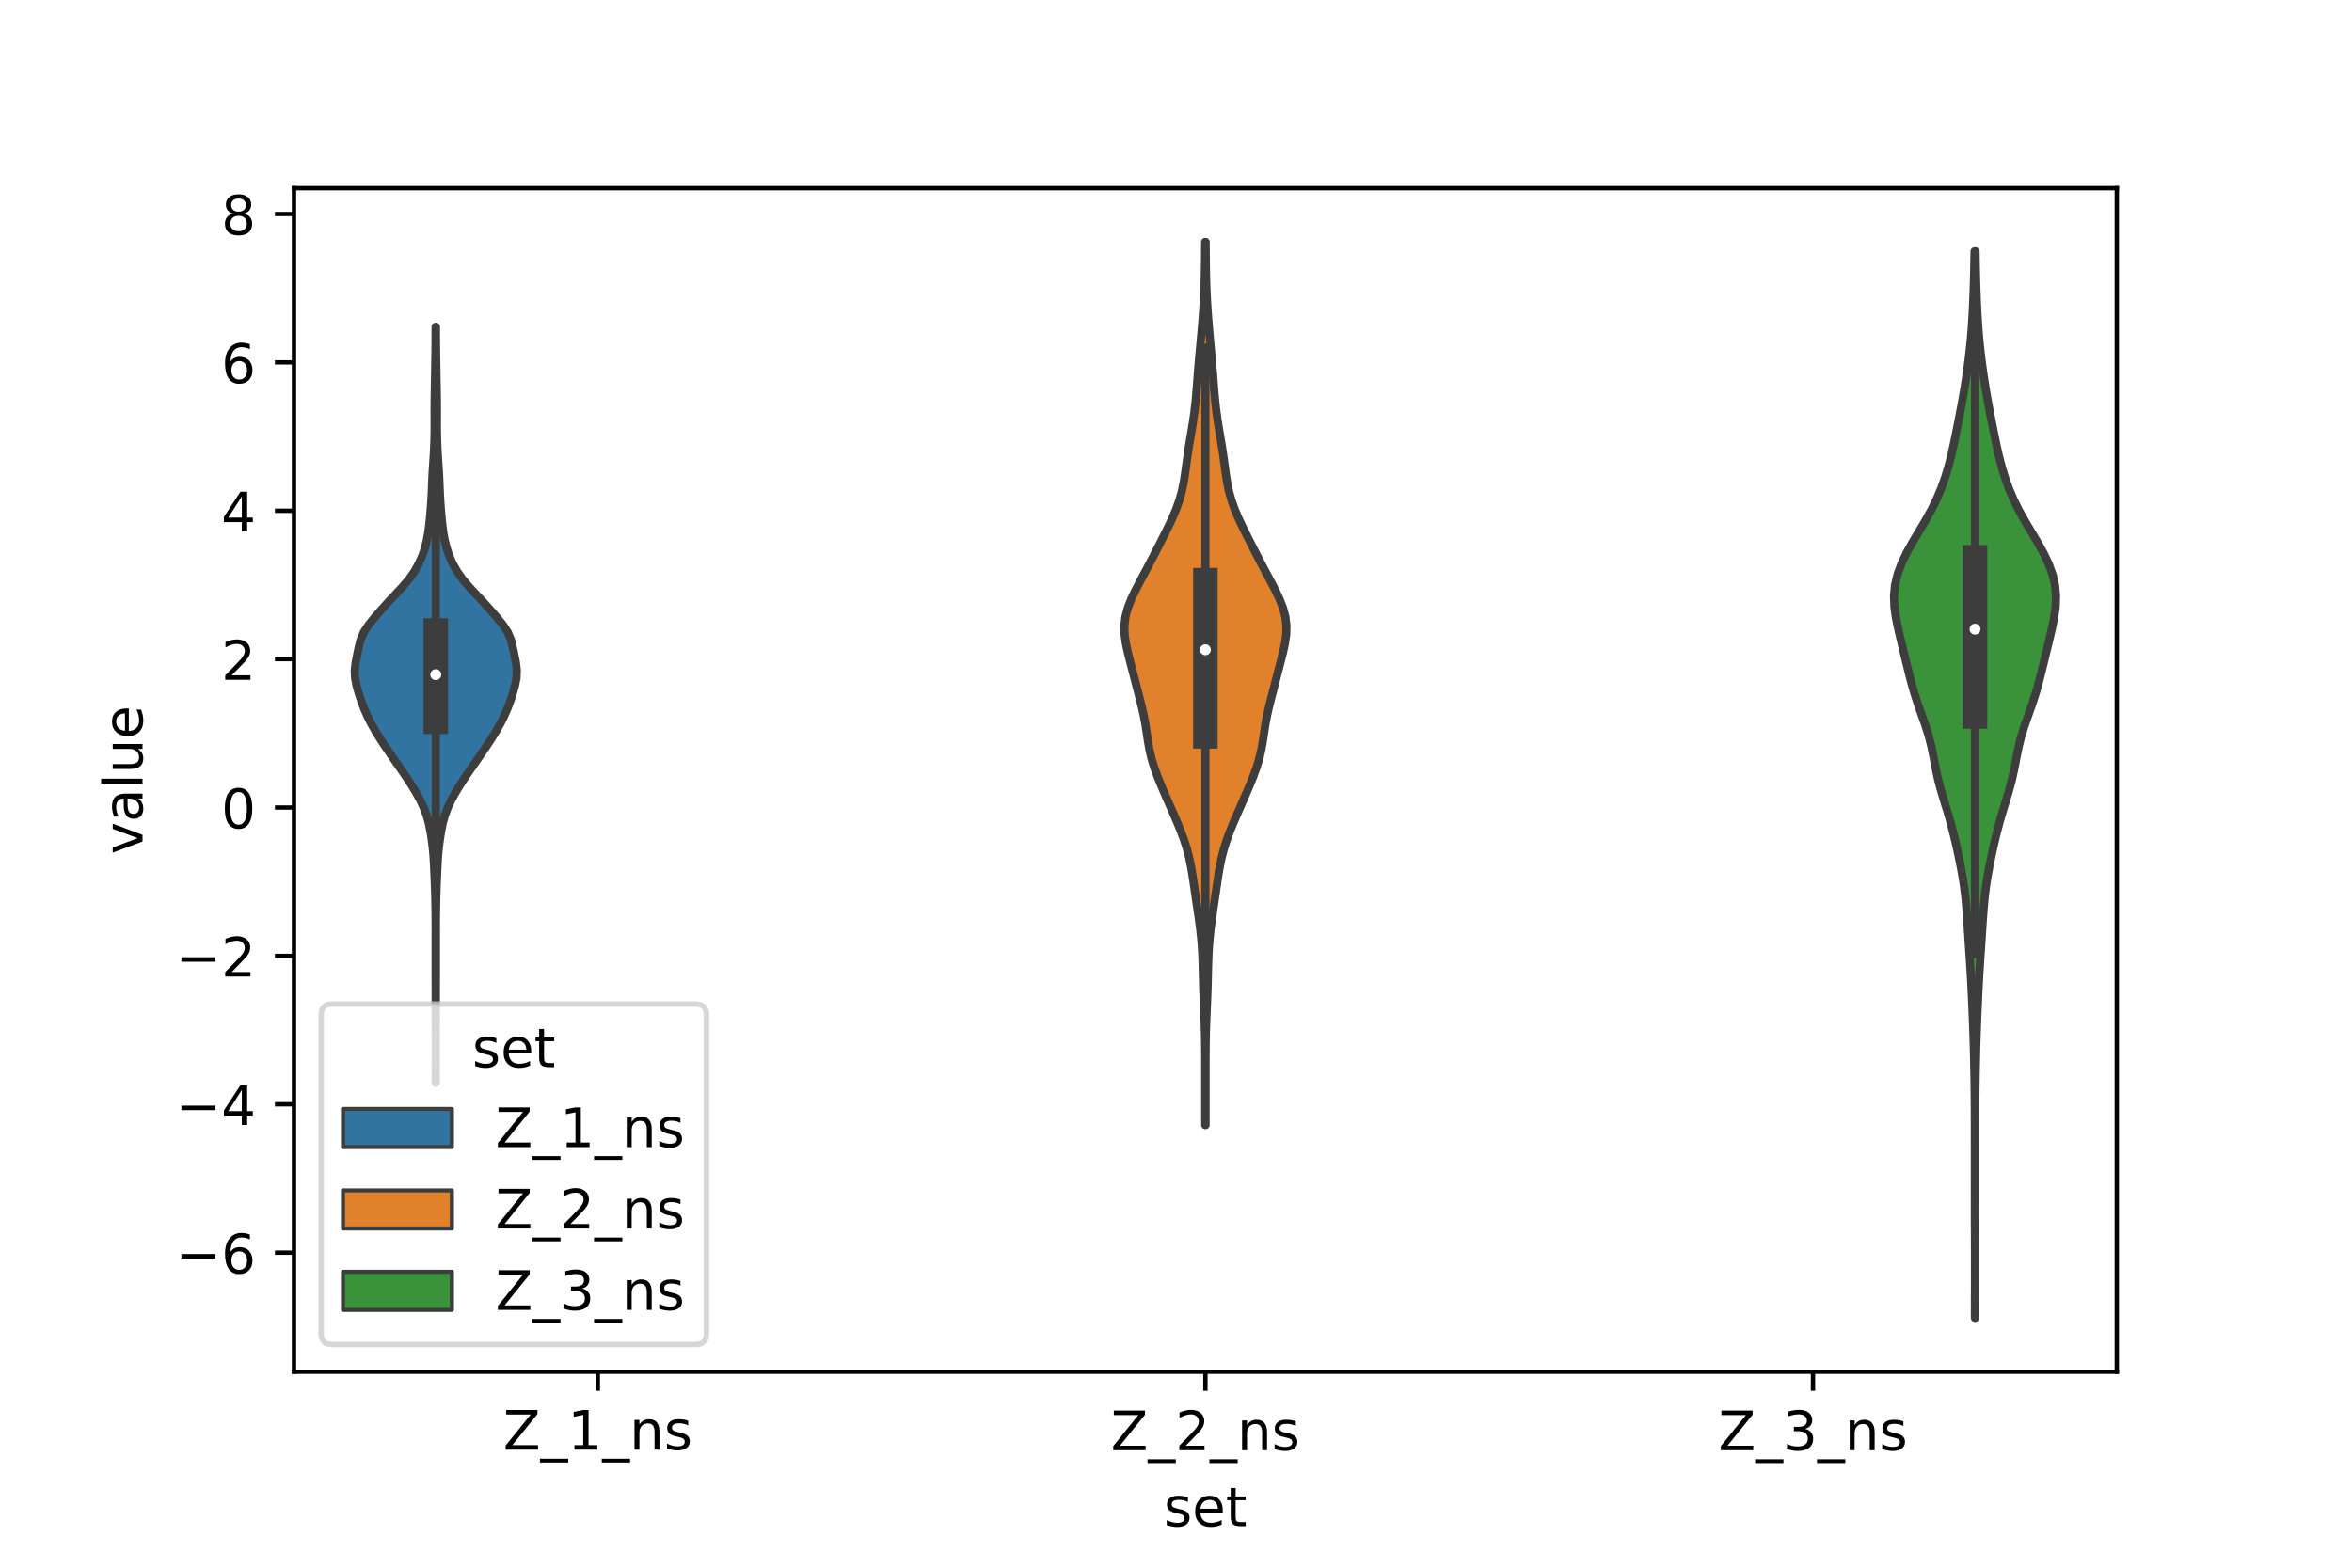<?xml version="1.0" encoding="utf-8" standalone="no"?>
<!DOCTYPE svg PUBLIC "-//W3C//DTD SVG 1.1//EN"
  "http://www.w3.org/Graphics/SVG/1.1/DTD/svg11.dtd">
<!-- Created with matplotlib (https://matplotlib.org/) -->
<svg height="288pt" version="1.1" viewBox="0 0 432 288" width="432pt" xmlns="http://www.w3.org/2000/svg" xmlns:xlink="http://www.w3.org/1999/xlink">
 <defs>
  <style type="text/css">*{stroke-linecap:butt;stroke-linejoin:round;}</style>
 </defs>
 <g id="figure_1">
  <g id="patch_1">
   <path d="M 0 288 
L 432 288 
L 432 0 
L 0 0 
z
" style="fill:#ffffff;"/>
  </g>
  <g id="axes_1">
   <g id="patch_2">
    <path d="M 54 252 
L 388.8 252 
L 388.8 34.56 
L 54 34.56 
z
" style="fill:#ffffff;"/>
   </g>
   <g id="PolyCollection_1">
    <defs>
     <path d="M 80.064 -89.064 
L 80.016 -89.064 
L 80.019 -90.467 
L 80.026 -91.87 
L 80.033 -93.273 
L 80.036 -94.676 
L 80.035 -96.079 
L 80.031 -97.482 
L 80.023 -98.885 
L 80.017 -100.289 
L 80.017 -101.692 
L 80.021 -103.095 
L 80.025 -104.498 
L 80.026 -105.901 
L 80.021 -107.304 
L 80.016 -108.707 
L 80.013 -110.11 
L 80.013 -111.513 
L 80.013 -112.916 
L 80.013 -114.32 
L 80.014 -115.723 
L 80.017 -117.126 
L 80.016 -118.529 
L 80.005 -119.932 
L 79.985 -121.335 
L 79.957 -122.738 
L 79.92 -124.141 
L 79.871 -125.544 
L 79.813 -126.947 
L 79.751 -128.351 
L 79.683 -129.754 
L 79.589 -131.157 
L 79.451 -132.56 
L 79.267 -133.963 
L 79.041 -135.366 
L 78.758 -136.769 
L 78.375 -138.172 
L 77.856 -139.575 
L 77.2 -140.978 
L 76.433 -142.382 
L 75.582 -143.785 
L 74.663 -145.188 
L 73.699 -146.591 
L 72.722 -147.994 
L 71.755 -149.397 
L 70.803 -150.8 
L 69.876 -152.203 
L 69.003 -153.606 
L 68.208 -155.009 
L 67.5 -156.413 
L 66.882 -157.816 
L 66.352 -159.219 
L 65.889 -160.622 
L 65.493 -162.025 
L 65.222 -163.428 
L 65.16 -164.831 
L 65.316 -166.234 
L 65.59 -167.637 
L 65.876 -169.04 
L 66.226 -170.444 
L 66.817 -171.847 
L 67.734 -173.25 
L 68.876 -174.653 
L 70.103 -176.056 
L 71.373 -177.459 
L 72.687 -178.862 
L 73.99 -180.265 
L 75.173 -181.668 
L 76.155 -183.071 
L 76.935 -184.475 
L 77.551 -185.878 
L 78.029 -187.281 
L 78.385 -188.684 
L 78.641 -190.087 
L 78.828 -191.49 
L 78.972 -192.893 
L 79.093 -194.296 
L 79.196 -195.699 
L 79.276 -197.102 
L 79.335 -198.506 
L 79.393 -199.909 
L 79.466 -201.312 
L 79.556 -202.715 
L 79.649 -204.118 
L 79.728 -205.521 
L 79.786 -206.924 
L 79.82 -208.327 
L 79.834 -209.73 
L 79.832 -211.133 
L 79.827 -212.537 
L 79.832 -213.94 
L 79.849 -215.343 
L 79.874 -216.746 
L 79.898 -218.149 
L 79.921 -219.552 
L 79.944 -220.955 
L 79.968 -222.358 
L 79.988 -223.761 
L 80.002 -225.164 
L 80.008 -226.568 
L 80.012 -227.971 
L 80.068 -227.971 
L 80.068 -227.971 
L 80.072 -226.568 
L 80.078 -225.164 
L 80.092 -223.761 
L 80.112 -222.358 
L 80.136 -220.955 
L 80.159 -219.552 
L 80.182 -218.149 
L 80.206 -216.746 
L 80.231 -215.343 
L 80.248 -213.94 
L 80.253 -212.537 
L 80.248 -211.133 
L 80.246 -209.73 
L 80.26 -208.327 
L 80.294 -206.924 
L 80.352 -205.521 
L 80.431 -204.118 
L 80.524 -202.715 
L 80.614 -201.312 
L 80.687 -199.909 
L 80.745 -198.506 
L 80.804 -197.102 
L 80.884 -195.699 
L 80.987 -194.296 
L 81.108 -192.893 
L 81.252 -191.49 
L 81.439 -190.087 
L 81.695 -188.684 
L 82.051 -187.281 
L 82.529 -185.878 
L 83.145 -184.475 
L 83.925 -183.071 
L 84.907 -181.668 
L 86.09 -180.265 
L 87.393 -178.862 
L 88.707 -177.459 
L 89.977 -176.056 
L 91.204 -174.653 
L 92.346 -173.25 
L 93.263 -171.847 
L 93.854 -170.444 
L 94.204 -169.04 
L 94.49 -167.637 
L 94.764 -166.234 
L 94.92 -164.831 
L 94.858 -163.428 
L 94.587 -162.025 
L 94.191 -160.622 
L 93.728 -159.219 
L 93.198 -157.816 
L 92.58 -156.413 
L 91.872 -155.009 
L 91.077 -153.606 
L 90.204 -152.203 
L 89.277 -150.8 
L 88.325 -149.397 
L 87.358 -147.994 
L 86.381 -146.591 
L 85.417 -145.188 
L 84.498 -143.785 
L 83.647 -142.382 
L 82.88 -140.978 
L 82.224 -139.575 
L 81.705 -138.172 
L 81.322 -136.769 
L 81.039 -135.366 
L 80.813 -133.963 
L 80.629 -132.56 
L 80.491 -131.157 
L 80.397 -129.754 
L 80.329 -128.351 
L 80.267 -126.947 
L 80.209 -125.544 
L 80.16 -124.141 
L 80.123 -122.738 
L 80.095 -121.335 
L 80.075 -119.932 
L 80.064 -118.529 
L 80.063 -117.126 
L 80.066 -115.723 
L 80.067 -114.32 
L 80.067 -112.916 
L 80.067 -111.513 
L 80.067 -110.11 
L 80.064 -108.707 
L 80.059 -107.304 
L 80.054 -105.901 
L 80.055 -104.498 
L 80.059 -103.095 
L 80.063 -101.692 
L 80.063 -100.289 
L 80.057 -98.885 
L 80.049 -97.482 
L 80.045 -96.079 
L 80.044 -94.676 
L 80.047 -93.273 
L 80.054 -91.87 
L 80.061 -90.467 
L 80.064 -89.064 
z
" id="me0422d9991" style="stroke:#3d3d3d;stroke-width:1.5;"/>
    </defs>
    <g clip-path="url(#p100d1e4d91)">
     <use style="fill:#3274a1;stroke:#3d3d3d;stroke-width:1.5;" x="0" xlink:href="#me0422d9991" y="288"/>
    </g>
   </g>
   <g id="PolyCollection_2">
    <defs>
     <path d="M 221.426 -81.31 
L 221.374 -81.31 
L 221.372 -82.949 
L 221.372 -84.588 
L 221.372 -86.227 
L 221.372 -87.865 
L 221.372 -89.504 
L 221.372 -91.143 
L 221.372 -92.782 
L 221.366 -94.421 
L 221.352 -96.06 
L 221.325 -97.698 
L 221.281 -99.337 
L 221.223 -100.976 
L 221.154 -102.615 
L 221.084 -104.254 
L 221.022 -105.893 
L 220.974 -107.532 
L 220.936 -109.17 
L 220.897 -110.809 
L 220.839 -112.448 
L 220.749 -114.087 
L 220.616 -115.726 
L 220.439 -117.365 
L 220.227 -119.004 
L 219.993 -120.642 
L 219.75 -122.281 
L 219.512 -123.92 
L 219.276 -125.559 
L 219.031 -127.198 
L 218.752 -128.837 
L 218.411 -130.476 
L 217.983 -132.114 
L 217.46 -133.753 
L 216.849 -135.392 
L 216.174 -137.031 
L 215.465 -138.67 
L 214.746 -140.309 
L 214.029 -141.948 
L 213.327 -143.586 
L 212.656 -145.225 
L 212.049 -146.864 
L 211.541 -148.503 
L 211.15 -150.142 
L 210.859 -151.781 
L 210.615 -153.419 
L 210.359 -155.058 
L 210.048 -156.697 
L 209.673 -158.336 
L 209.257 -159.975 
L 208.83 -161.614 
L 208.406 -163.253 
L 207.983 -164.891 
L 207.558 -166.53 
L 207.144 -168.169 
L 206.787 -169.808 
L 206.556 -171.447 
L 206.52 -173.086 
L 206.722 -174.725 
L 207.163 -176.363 
L 207.806 -178.002 
L 208.588 -179.641 
L 209.445 -181.28 
L 210.323 -182.919 
L 211.192 -184.558 
L 212.043 -186.197 
L 212.882 -187.835 
L 213.714 -189.474 
L 214.53 -191.113 
L 215.306 -192.752 
L 216.004 -194.391 
L 216.591 -196.03 
L 217.053 -197.668 
L 217.397 -199.307 
L 217.657 -200.946 
L 217.878 -202.585 
L 218.102 -204.224 
L 218.351 -205.863 
L 218.622 -207.502 
L 218.9 -209.14 
L 219.161 -210.779 
L 219.389 -212.418 
L 219.577 -214.057 
L 219.728 -215.696 
L 219.858 -217.335 
L 219.981 -218.974 
L 220.11 -220.612 
L 220.251 -222.251 
L 220.399 -223.89 
L 220.549 -225.529 
L 220.694 -227.168 
L 220.831 -228.807 
L 220.956 -230.446 
L 221.066 -232.084 
L 221.157 -233.723 
L 221.227 -235.362 
L 221.277 -237.001 
L 221.309 -238.64 
L 221.329 -240.279 
L 221.343 -241.918 
L 221.355 -243.556 
L 221.445 -243.556 
L 221.445 -243.556 
L 221.457 -241.918 
L 221.471 -240.279 
L 221.491 -238.64 
L 221.523 -237.001 
L 221.573 -235.362 
L 221.643 -233.723 
L 221.734 -232.084 
L 221.844 -230.446 
L 221.969 -228.807 
L 222.106 -227.168 
L 222.251 -225.529 
L 222.401 -223.89 
L 222.549 -222.251 
L 222.69 -220.612 
L 222.819 -218.974 
L 222.942 -217.335 
L 223.072 -215.696 
L 223.223 -214.057 
L 223.411 -212.418 
L 223.639 -210.779 
L 223.9 -209.14 
L 224.178 -207.502 
L 224.449 -205.863 
L 224.698 -204.224 
L 224.922 -202.585 
L 225.143 -200.946 
L 225.403 -199.307 
L 225.747 -197.668 
L 226.209 -196.03 
L 226.796 -194.391 
L 227.494 -192.752 
L 228.27 -191.113 
L 229.086 -189.474 
L 229.918 -187.835 
L 230.757 -186.197 
L 231.608 -184.558 
L 232.477 -182.919 
L 233.355 -181.28 
L 234.212 -179.641 
L 234.994 -178.002 
L 235.637 -176.363 
L 236.078 -174.725 
L 236.28 -173.086 
L 236.244 -171.447 
L 236.013 -169.808 
L 235.656 -168.169 
L 235.242 -166.53 
L 234.817 -164.891 
L 234.394 -163.253 
L 233.97 -161.614 
L 233.543 -159.975 
L 233.127 -158.336 
L 232.752 -156.697 
L 232.441 -155.058 
L 232.185 -153.419 
L 231.941 -151.781 
L 231.65 -150.142 
L 231.259 -148.503 
L 230.751 -146.864 
L 230.144 -145.225 
L 229.473 -143.586 
L 228.771 -141.948 
L 228.054 -140.309 
L 227.335 -138.67 
L 226.626 -137.031 
L 225.951 -135.392 
L 225.34 -133.753 
L 224.817 -132.114 
L 224.389 -130.476 
L 224.048 -128.837 
L 223.769 -127.198 
L 223.524 -125.559 
L 223.288 -123.92 
L 223.05 -122.281 
L 222.807 -120.642 
L 222.573 -119.004 
L 222.361 -117.365 
L 222.184 -115.726 
L 222.051 -114.087 
L 221.961 -112.448 
L 221.903 -110.809 
L 221.864 -109.17 
L 221.826 -107.532 
L 221.778 -105.893 
L 221.716 -104.254 
L 221.646 -102.615 
L 221.577 -100.976 
L 221.519 -99.337 
L 221.475 -97.698 
L 221.448 -96.06 
L 221.434 -94.421 
L 221.428 -92.782 
L 221.428 -91.143 
L 221.428 -89.504 
L 221.428 -87.865 
L 221.428 -86.227 
L 221.428 -84.588 
L 221.428 -82.949 
L 221.426 -81.31 
z
" id="m2c0d3644d2" style="stroke:#3d3d3d;stroke-width:1.5;"/>
    </defs>
    <g clip-path="url(#p100d1e4d91)">
     <use style="fill:#e1812c;stroke:#3d3d3d;stroke-width:1.5;" x="0" xlink:href="#m2c0d3644d2" y="288"/>
    </g>
   </g>
   <g id="PolyCollection_3">
    <defs>
     <path d="M 362.782 -45.884 
L 362.738 -45.884 
L 362.74 -47.863 
L 362.744 -49.842 
L 362.749 -51.821 
L 362.753 -53.801 
L 362.754 -55.78 
L 362.751 -57.759 
L 362.747 -59.738 
L 362.74 -61.717 
L 362.735 -63.697 
L 362.731 -65.676 
L 362.729 -67.655 
L 362.728 -69.634 
L 362.727 -71.614 
L 362.727 -73.593 
L 362.727 -75.572 
L 362.727 -77.551 
L 362.726 -79.53 
L 362.725 -81.51 
L 362.72 -83.489 
L 362.709 -85.468 
L 362.69 -87.447 
L 362.664 -89.427 
L 362.631 -91.406 
L 362.591 -93.385 
L 362.542 -95.364 
L 362.484 -97.343 
L 362.416 -99.323 
L 362.34 -101.302 
L 362.259 -103.281 
L 362.171 -105.26 
L 362.074 -107.24 
L 361.964 -109.219 
L 361.84 -111.198 
L 361.708 -113.177 
L 361.576 -115.157 
L 361.448 -117.136 
L 361.319 -119.115 
L 361.175 -121.094 
L 360.994 -123.073 
L 360.757 -125.053 
L 360.454 -127.032 
L 360.093 -129.011 
L 359.69 -130.99 
L 359.256 -132.97 
L 358.784 -134.949 
L 358.263 -136.928 
L 357.688 -138.907 
L 357.08 -140.886 
L 356.487 -142.866 
L 355.963 -144.845 
L 355.531 -146.824 
L 355.156 -148.803 
L 354.76 -150.783 
L 354.264 -152.762 
L 353.643 -154.741 
L 352.942 -156.72 
L 352.241 -158.699 
L 351.603 -160.679 
L 351.042 -162.658 
L 350.533 -164.637 
L 350.049 -166.616 
L 349.57 -168.596 
L 349.092 -170.575 
L 348.631 -172.554 
L 348.229 -174.533 
L 347.954 -176.512 
L 347.88 -178.492 
L 348.061 -180.471 
L 348.519 -182.45 
L 349.24 -184.429 
L 350.183 -186.409 
L 351.283 -188.388 
L 352.463 -190.367 
L 353.639 -192.346 
L 354.737 -194.326 
L 355.71 -196.305 
L 356.546 -198.284 
L 357.255 -200.263 
L 357.856 -202.242 
L 358.368 -204.222 
L 358.815 -206.201 
L 359.224 -208.18 
L 359.617 -210.159 
L 360.003 -212.139 
L 360.375 -214.118 
L 360.721 -216.097 
L 361.037 -218.076 
L 361.325 -220.055 
L 361.588 -222.035 
L 361.821 -224.014 
L 362.017 -225.993 
L 362.172 -227.972 
L 362.294 -229.952 
L 362.393 -231.931 
L 362.476 -233.91 
L 362.544 -235.889 
L 362.596 -237.868 
L 362.636 -239.848 
L 362.668 -241.827 
L 362.852 -241.827 
L 362.852 -241.827 
L 362.884 -239.848 
L 362.924 -237.868 
L 362.976 -235.889 
L 363.044 -233.91 
L 363.127 -231.931 
L 363.226 -229.952 
L 363.348 -227.972 
L 363.503 -225.993 
L 363.699 -224.014 
L 363.932 -222.035 
L 364.195 -220.055 
L 364.483 -218.076 
L 364.799 -216.097 
L 365.145 -214.118 
L 365.517 -212.139 
L 365.903 -210.159 
L 366.296 -208.18 
L 366.705 -206.201 
L 367.152 -204.222 
L 367.664 -202.242 
L 368.265 -200.263 
L 368.974 -198.284 
L 369.81 -196.305 
L 370.783 -194.326 
L 371.881 -192.346 
L 373.057 -190.367 
L 374.237 -188.388 
L 375.337 -186.409 
L 376.28 -184.429 
L 377.001 -182.45 
L 377.459 -180.471 
L 377.64 -178.492 
L 377.566 -176.512 
L 377.291 -174.533 
L 376.889 -172.554 
L 376.428 -170.575 
L 375.95 -168.596 
L 375.471 -166.616 
L 374.987 -164.637 
L 374.478 -162.658 
L 373.917 -160.679 
L 373.279 -158.699 
L 372.578 -156.72 
L 371.877 -154.741 
L 371.256 -152.762 
L 370.76 -150.783 
L 370.364 -148.803 
L 369.989 -146.824 
L 369.557 -144.845 
L 369.033 -142.866 
L 368.44 -140.886 
L 367.832 -138.907 
L 367.257 -136.928 
L 366.736 -134.949 
L 366.264 -132.97 
L 365.83 -130.99 
L 365.427 -129.011 
L 365.066 -127.032 
L 364.763 -125.053 
L 364.526 -123.073 
L 364.345 -121.094 
L 364.201 -119.115 
L 364.072 -117.136 
L 363.944 -115.157 
L 363.812 -113.177 
L 363.68 -111.198 
L 363.556 -109.219 
L 363.446 -107.24 
L 363.349 -105.26 
L 363.261 -103.281 
L 363.18 -101.302 
L 363.104 -99.323 
L 363.036 -97.343 
L 362.978 -95.364 
L 362.929 -93.385 
L 362.889 -91.406 
L 362.856 -89.427 
L 362.83 -87.447 
L 362.811 -85.468 
L 362.8 -83.489 
L 362.795 -81.51 
L 362.794 -79.53 
L 362.793 -77.551 
L 362.793 -75.572 
L 362.793 -73.593 
L 362.793 -71.614 
L 362.792 -69.634 
L 362.791 -67.655 
L 362.789 -65.676 
L 362.785 -63.697 
L 362.78 -61.717 
L 362.773 -59.738 
L 362.769 -57.759 
L 362.766 -55.78 
L 362.767 -53.801 
L 362.771 -51.821 
L 362.776 -49.842 
L 362.78 -47.863 
L 362.782 -45.884 
z
" id="m1bfcdc9e19" style="stroke:#3d3d3d;stroke-width:1.5;"/>
    </defs>
    <g clip-path="url(#p100d1e4d91)">
     <use style="fill:#3a923a;stroke:#3d3d3d;stroke-width:1.5;" x="0" xlink:href="#m1bfcdc9e19" y="288"/>
    </g>
   </g>
   <g id="patch_3">
    <path clip-path="url(#p100d1e4d91)" d="M 109.8 148.348 
L 109.8 148.348 
L 109.8 148.348 
L 109.8 148.348 
z
" style="fill:#3274a1;stroke:#3d3d3d;stroke-linejoin:miter;stroke-width:0.75;"/>
   </g>
   <g id="patch_4">
    <path clip-path="url(#p100d1e4d91)" d="M 109.8 148.348 
L 109.8 148.348 
L 109.8 148.348 
L 109.8 148.348 
z
" style="fill:#e1812c;stroke:#3d3d3d;stroke-linejoin:miter;stroke-width:0.75;"/>
   </g>
   <g id="patch_5">
    <path clip-path="url(#p100d1e4d91)" d="M 109.8 148.348 
L 109.8 148.348 
L 109.8 148.348 
L 109.8 148.348 
z
" style="fill:#3a923a;stroke:#3d3d3d;stroke-linejoin:miter;stroke-width:0.75;"/>
   </g>
   <g id="matplotlib.axis_1">
    <g id="xtick_1">
     <g id="line2d_1">
      <defs>
       <path d="M 0 0 
L 0 3.5 
" id="m5e0e5b44e1" style="stroke:#000000;stroke-width:0.8;"/>
      </defs>
      <g>
       <use style="stroke:#000000;stroke-width:0.8;" x="109.8" xlink:href="#m5e0e5b44e1" y="252"/>
      </g>
     </g>
     <g id="text_1">
      <!-- Z_1_ns -->
      <g transform="translate(92.42 266.32)scale(0.1 -0.1)">
       <defs>
        <path d="M 5.609 72.906 
L 62.891 72.906 
L 62.891 65.375 
L 16.797 8.297 
L 64.016 8.297 
L 64.016 0 
L 4.5 0 
L 4.5 7.516 
L 50.594 64.594 
L 5.609 64.594 
z
" id="DejaVuSans-90"/>
        <path d="M 50.984 -16.609 
L 50.984 -23.578 
L -0.984 -23.578 
L -0.984 -16.609 
z
" id="DejaVuSans-95"/>
        <path d="M 12.406 8.297 
L 28.516 8.297 
L 28.516 63.922 
L 10.984 60.406 
L 10.984 69.391 
L 28.422 72.906 
L 38.281 72.906 
L 38.281 8.297 
L 54.391 8.297 
L 54.391 0 
L 12.406 0 
z
" id="DejaVuSans-49"/>
        <path d="M 54.891 33.016 
L 54.891 0 
L 45.906 0 
L 45.906 32.719 
Q 45.906 40.484 42.875 44.328 
Q 39.844 48.188 33.797 48.188 
Q 26.516 48.188 22.312 43.547 
Q 18.109 38.922 18.109 30.906 
L 18.109 0 
L 9.078 0 
L 9.078 54.688 
L 18.109 54.688 
L 18.109 46.188 
Q 21.344 51.125 25.703 53.562 
Q 30.078 56 35.797 56 
Q 45.219 56 50.047 50.172 
Q 54.891 44.344 54.891 33.016 
z
" id="DejaVuSans-110"/>
        <path d="M 44.281 53.078 
L 44.281 44.578 
Q 40.484 46.531 36.375 47.5 
Q 32.281 48.484 27.875 48.484 
Q 21.188 48.484 17.844 46.438 
Q 14.5 44.391 14.5 40.281 
Q 14.5 37.156 16.891 35.375 
Q 19.281 33.594 26.516 31.984 
L 29.594 31.297 
Q 39.156 29.25 43.188 25.516 
Q 47.219 21.781 47.219 15.094 
Q 47.219 7.469 41.188 3.016 
Q 35.156 -1.422 24.609 -1.422 
Q 20.219 -1.422 15.453 -0.562 
Q 10.688 0.297 5.422 2 
L 5.422 11.281 
Q 10.406 8.688 15.234 7.391 
Q 20.062 6.109 24.812 6.109 
Q 31.156 6.109 34.562 8.281 
Q 37.984 10.453 37.984 14.406 
Q 37.984 18.062 35.516 20.016 
Q 33.062 21.969 24.703 23.781 
L 21.578 24.516 
Q 13.234 26.266 9.516 29.906 
Q 5.812 33.547 5.812 39.891 
Q 5.812 47.609 11.281 51.797 
Q 16.75 56 26.812 56 
Q 31.781 56 36.172 55.266 
Q 40.578 54.547 44.281 53.078 
z
" id="DejaVuSans-115"/>
       </defs>
       <use xlink:href="#DejaVuSans-90"/>
       <use x="68.506" xlink:href="#DejaVuSans-95"/>
       <use x="118.506" xlink:href="#DejaVuSans-49"/>
       <use x="182.129" xlink:href="#DejaVuSans-95"/>
       <use x="232.129" xlink:href="#DejaVuSans-110"/>
       <use x="295.508" xlink:href="#DejaVuSans-115"/>
      </g>
     </g>
    </g>
    <g id="xtick_2">
     <g id="line2d_2">
      <g>
       <use style="stroke:#000000;stroke-width:0.8;" x="221.4" xlink:href="#m5e0e5b44e1" y="252"/>
      </g>
     </g>
     <g id="text_2">
      <!-- Z_2_ns -->
      <g transform="translate(204.02 266.422)scale(0.1 -0.1)">
       <defs>
        <path d="M 19.188 8.297 
L 53.609 8.297 
L 53.609 0 
L 7.328 0 
L 7.328 8.297 
Q 12.938 14.109 22.625 23.891 
Q 32.328 33.688 34.812 36.531 
Q 39.547 41.844 41.422 45.531 
Q 43.312 49.219 43.312 52.781 
Q 43.312 58.594 39.234 62.25 
Q 35.156 65.922 28.609 65.922 
Q 23.969 65.922 18.812 64.312 
Q 13.672 62.703 7.812 59.422 
L 7.812 69.391 
Q 13.766 71.781 18.938 73 
Q 24.125 74.219 28.422 74.219 
Q 39.75 74.219 46.484 68.547 
Q 53.219 62.891 53.219 53.422 
Q 53.219 48.922 51.531 44.891 
Q 49.859 40.875 45.406 35.406 
Q 44.188 33.984 37.641 27.219 
Q 31.109 20.453 19.188 8.297 
z
" id="DejaVuSans-50"/>
       </defs>
       <use xlink:href="#DejaVuSans-90"/>
       <use x="68.506" xlink:href="#DejaVuSans-95"/>
       <use x="118.506" xlink:href="#DejaVuSans-50"/>
       <use x="182.129" xlink:href="#DejaVuSans-95"/>
       <use x="232.129" xlink:href="#DejaVuSans-110"/>
       <use x="295.508" xlink:href="#DejaVuSans-115"/>
      </g>
     </g>
    </g>
    <g id="xtick_3">
     <g id="line2d_3">
      <g>
       <use style="stroke:#000000;stroke-width:0.8;" x="333" xlink:href="#m5e0e5b44e1" y="252"/>
      </g>
     </g>
     <g id="text_3">
      <!-- Z_3_ns -->
      <g transform="translate(315.62 266.422)scale(0.1 -0.1)">
       <defs>
        <path d="M 40.578 39.312 
Q 47.656 37.797 51.625 33 
Q 55.609 28.219 55.609 21.188 
Q 55.609 10.406 48.188 4.484 
Q 40.766 -1.422 27.094 -1.422 
Q 22.516 -1.422 17.656 -0.516 
Q 12.797 0.391 7.625 2.203 
L 7.625 11.719 
Q 11.719 9.328 16.594 8.109 
Q 21.484 6.891 26.812 6.891 
Q 36.078 6.891 40.938 10.547 
Q 45.797 14.203 45.797 21.188 
Q 45.797 27.641 41.281 31.266 
Q 36.766 34.906 28.719 34.906 
L 20.219 34.906 
L 20.219 43.016 
L 29.109 43.016 
Q 36.375 43.016 40.234 45.922 
Q 44.094 48.828 44.094 54.297 
Q 44.094 59.906 40.109 62.906 
Q 36.141 65.922 28.719 65.922 
Q 24.656 65.922 20.016 65.031 
Q 15.375 64.156 9.812 62.312 
L 9.812 71.094 
Q 15.438 72.656 20.344 73.438 
Q 25.25 74.219 29.594 74.219 
Q 40.828 74.219 47.359 69.109 
Q 53.906 64.016 53.906 55.328 
Q 53.906 49.266 50.438 45.094 
Q 46.969 40.922 40.578 39.312 
z
" id="DejaVuSans-51"/>
       </defs>
       <use xlink:href="#DejaVuSans-90"/>
       <use x="68.506" xlink:href="#DejaVuSans-95"/>
       <use x="118.506" xlink:href="#DejaVuSans-51"/>
       <use x="182.129" xlink:href="#DejaVuSans-95"/>
       <use x="232.129" xlink:href="#DejaVuSans-110"/>
       <use x="295.508" xlink:href="#DejaVuSans-115"/>
      </g>
     </g>
    </g>
    <g id="text_4">
     <!-- set -->
     <g transform="translate(213.759 280.378)scale(0.1 -0.1)">
      <defs>
       <path d="M 56.203 29.594 
L 56.203 25.203 
L 14.891 25.203 
Q 15.484 15.922 20.484 11.062 
Q 25.484 6.203 34.422 6.203 
Q 39.594 6.203 44.453 7.469 
Q 49.312 8.734 54.109 11.281 
L 54.109 2.781 
Q 49.266 0.734 44.188 -0.344 
Q 39.109 -1.422 33.891 -1.422 
Q 20.797 -1.422 13.156 6.188 
Q 5.516 13.812 5.516 26.812 
Q 5.516 40.234 12.766 48.109 
Q 20.016 56 32.328 56 
Q 43.359 56 49.781 48.891 
Q 56.203 41.797 56.203 29.594 
z
M 47.219 32.234 
Q 47.125 39.594 43.094 43.984 
Q 39.062 48.391 32.422 48.391 
Q 24.906 48.391 20.391 44.141 
Q 15.875 39.891 15.188 32.172 
z
" id="DejaVuSans-101"/>
       <path d="M 18.312 70.219 
L 18.312 54.688 
L 36.812 54.688 
L 36.812 47.703 
L 18.312 47.703 
L 18.312 18.016 
Q 18.312 11.328 20.141 9.422 
Q 21.969 7.516 27.594 7.516 
L 36.812 7.516 
L 36.812 0 
L 27.594 0 
Q 17.188 0 13.234 3.875 
Q 9.281 7.766 9.281 18.016 
L 9.281 47.703 
L 2.688 47.703 
L 2.688 54.688 
L 9.281 54.688 
L 9.281 70.219 
z
" id="DejaVuSans-116"/>
      </defs>
      <use xlink:href="#DejaVuSans-115"/>
      <use x="52.1" xlink:href="#DejaVuSans-101"/>
      <use x="113.623" xlink:href="#DejaVuSans-116"/>
     </g>
    </g>
   </g>
   <g id="matplotlib.axis_2">
    <g id="ytick_1">
     <g id="line2d_4">
      <defs>
       <path d="M 0 0 
L -3.5 0 
" id="macd80dcecd" style="stroke:#000000;stroke-width:0.8;"/>
      </defs>
      <g>
       <use style="stroke:#000000;stroke-width:0.8;" x="54" xlink:href="#macd80dcecd" y="230.125"/>
      </g>
     </g>
     <g id="text_5">
      <!-- −6 -->
      <g transform="translate(32.258 233.924)scale(0.1 -0.1)">
       <defs>
        <path d="M 10.594 35.5 
L 73.188 35.5 
L 73.188 27.203 
L 10.594 27.203 
z
" id="DejaVuSans-8722"/>
        <path d="M 33.016 40.375 
Q 26.375 40.375 22.484 35.828 
Q 18.609 31.297 18.609 23.391 
Q 18.609 15.531 22.484 10.953 
Q 26.375 6.391 33.016 6.391 
Q 39.656 6.391 43.531 10.953 
Q 47.406 15.531 47.406 23.391 
Q 47.406 31.297 43.531 35.828 
Q 39.656 40.375 33.016 40.375 
z
M 52.594 71.297 
L 52.594 62.312 
Q 48.875 64.062 45.094 64.984 
Q 41.312 65.922 37.594 65.922 
Q 27.828 65.922 22.672 59.328 
Q 17.531 52.734 16.797 39.406 
Q 19.672 43.656 24.016 45.922 
Q 28.375 48.188 33.594 48.188 
Q 44.578 48.188 50.953 41.516 
Q 57.328 34.859 57.328 23.391 
Q 57.328 12.156 50.688 5.359 
Q 44.047 -1.422 33.016 -1.422 
Q 20.359 -1.422 13.672 8.266 
Q 6.984 17.969 6.984 36.375 
Q 6.984 53.656 15.188 63.938 
Q 23.391 74.219 37.203 74.219 
Q 40.922 74.219 44.703 73.484 
Q 48.484 72.75 52.594 71.297 
z
" id="DejaVuSans-54"/>
       </defs>
       <use xlink:href="#DejaVuSans-8722"/>
       <use x="83.789" xlink:href="#DejaVuSans-54"/>
      </g>
     </g>
    </g>
    <g id="ytick_2">
     <g id="line2d_5">
      <g>
       <use style="stroke:#000000;stroke-width:0.8;" x="54" xlink:href="#macd80dcecd" y="202.866"/>
      </g>
     </g>
     <g id="text_6">
      <!-- −4 -->
      <g transform="translate(32.258 206.665)scale(0.1 -0.1)">
       <defs>
        <path d="M 37.797 64.312 
L 12.891 25.391 
L 37.797 25.391 
z
M 35.203 72.906 
L 47.609 72.906 
L 47.609 25.391 
L 58.016 25.391 
L 58.016 17.188 
L 47.609 17.188 
L 47.609 0 
L 37.797 0 
L 37.797 17.188 
L 4.891 17.188 
L 4.891 26.703 
z
" id="DejaVuSans-52"/>
       </defs>
       <use xlink:href="#DejaVuSans-8722"/>
       <use x="83.789" xlink:href="#DejaVuSans-52"/>
      </g>
     </g>
    </g>
    <g id="ytick_3">
     <g id="line2d_6">
      <g>
       <use style="stroke:#000000;stroke-width:0.8;" x="54" xlink:href="#macd80dcecd" y="175.607"/>
      </g>
     </g>
     <g id="text_7">
      <!-- −2 -->
      <g transform="translate(32.258 179.406)scale(0.1 -0.1)">
       <use xlink:href="#DejaVuSans-8722"/>
       <use x="83.789" xlink:href="#DejaVuSans-50"/>
      </g>
     </g>
    </g>
    <g id="ytick_4">
     <g id="line2d_7">
      <g>
       <use style="stroke:#000000;stroke-width:0.8;" x="54" xlink:href="#macd80dcecd" y="148.348"/>
      </g>
     </g>
     <g id="text_8">
      <!-- 0 -->
      <g transform="translate(40.638 152.147)scale(0.1 -0.1)">
       <defs>
        <path d="M 31.781 66.406 
Q 24.172 66.406 20.328 58.906 
Q 16.5 51.422 16.5 36.375 
Q 16.5 21.391 20.328 13.891 
Q 24.172 6.391 31.781 6.391 
Q 39.453 6.391 43.281 13.891 
Q 47.125 21.391 47.125 36.375 
Q 47.125 51.422 43.281 58.906 
Q 39.453 66.406 31.781 66.406 
z
M 31.781 74.219 
Q 44.047 74.219 50.516 64.516 
Q 56.984 54.828 56.984 36.375 
Q 56.984 17.969 50.516 8.266 
Q 44.047 -1.422 31.781 -1.422 
Q 19.531 -1.422 13.062 8.266 
Q 6.594 17.969 6.594 36.375 
Q 6.594 54.828 13.062 64.516 
Q 19.531 74.219 31.781 74.219 
z
" id="DejaVuSans-48"/>
       </defs>
       <use xlink:href="#DejaVuSans-48"/>
      </g>
     </g>
    </g>
    <g id="ytick_5">
     <g id="line2d_8">
      <g>
       <use style="stroke:#000000;stroke-width:0.8;" x="54" xlink:href="#macd80dcecd" y="121.089"/>
      </g>
     </g>
     <g id="text_9">
      <!-- 2 -->
      <g transform="translate(40.638 124.888)scale(0.1 -0.1)">
       <use xlink:href="#DejaVuSans-50"/>
      </g>
     </g>
    </g>
    <g id="ytick_6">
     <g id="line2d_9">
      <g>
       <use style="stroke:#000000;stroke-width:0.8;" x="54" xlink:href="#macd80dcecd" y="93.829"/>
      </g>
     </g>
     <g id="text_10">
      <!-- 4 -->
      <g transform="translate(40.638 97.629)scale(0.1 -0.1)">
       <use xlink:href="#DejaVuSans-52"/>
      </g>
     </g>
    </g>
    <g id="ytick_7">
     <g id="line2d_10">
      <g>
       <use style="stroke:#000000;stroke-width:0.8;" x="54" xlink:href="#macd80dcecd" y="66.57"/>
      </g>
     </g>
     <g id="text_11">
      <!-- 6 -->
      <g transform="translate(40.638 70.37)scale(0.1 -0.1)">
       <use xlink:href="#DejaVuSans-54"/>
      </g>
     </g>
    </g>
    <g id="ytick_8">
     <g id="line2d_11">
      <g>
       <use style="stroke:#000000;stroke-width:0.8;" x="54" xlink:href="#macd80dcecd" y="39.311"/>
      </g>
     </g>
     <g id="text_12">
      <!-- 8 -->
      <g transform="translate(40.638 43.111)scale(0.1 -0.1)">
       <defs>
        <path d="M 31.781 34.625 
Q 24.75 34.625 20.719 30.859 
Q 16.703 27.094 16.703 20.516 
Q 16.703 13.922 20.719 10.156 
Q 24.75 6.391 31.781 6.391 
Q 38.812 6.391 42.859 10.172 
Q 46.922 13.969 46.922 20.516 
Q 46.922 27.094 42.891 30.859 
Q 38.875 34.625 31.781 34.625 
z
M 21.922 38.812 
Q 15.578 40.375 12.031 44.719 
Q 8.5 49.078 8.5 55.328 
Q 8.5 64.062 14.719 69.141 
Q 20.953 74.219 31.781 74.219 
Q 42.672 74.219 48.875 69.141 
Q 55.078 64.062 55.078 55.328 
Q 55.078 49.078 51.531 44.719 
Q 48 40.375 41.703 38.812 
Q 48.828 37.156 52.797 32.312 
Q 56.781 27.484 56.781 20.516 
Q 56.781 9.906 50.312 4.234 
Q 43.844 -1.422 31.781 -1.422 
Q 19.734 -1.422 13.25 4.234 
Q 6.781 9.906 6.781 20.516 
Q 6.781 27.484 10.781 32.312 
Q 14.797 37.156 21.922 38.812 
z
M 18.312 54.391 
Q 18.312 48.734 21.844 45.562 
Q 25.391 42.391 31.781 42.391 
Q 38.141 42.391 41.719 45.562 
Q 45.312 48.734 45.312 54.391 
Q 45.312 60.062 41.719 63.234 
Q 38.141 66.406 31.781 66.406 
Q 25.391 66.406 21.844 63.234 
Q 18.312 60.062 18.312 54.391 
z
" id="DejaVuSans-56"/>
       </defs>
       <use xlink:href="#DejaVuSans-56"/>
      </g>
     </g>
    </g>
    <g id="text_13">
     <!-- value -->
     <g transform="translate(26.178 156.938)rotate(-90)scale(0.1 -0.1)">
      <defs>
       <path d="M 2.984 54.688 
L 12.5 54.688 
L 29.594 8.797 
L 46.688 54.688 
L 56.203 54.688 
L 35.688 0 
L 23.484 0 
z
" id="DejaVuSans-118"/>
       <path d="M 34.281 27.484 
Q 23.391 27.484 19.188 25 
Q 14.984 22.516 14.984 16.5 
Q 14.984 11.719 18.141 8.906 
Q 21.297 6.109 26.703 6.109 
Q 34.188 6.109 38.703 11.406 
Q 43.219 16.703 43.219 25.484 
L 43.219 27.484 
z
M 52.203 31.203 
L 52.203 0 
L 43.219 0 
L 43.219 8.297 
Q 40.141 3.328 35.547 0.953 
Q 30.953 -1.422 24.312 -1.422 
Q 15.922 -1.422 10.953 3.297 
Q 6 8.016 6 15.922 
Q 6 25.141 12.172 29.828 
Q 18.359 34.516 30.609 34.516 
L 43.219 34.516 
L 43.219 35.406 
Q 43.219 41.609 39.141 45 
Q 35.062 48.391 27.688 48.391 
Q 23 48.391 18.547 47.266 
Q 14.109 46.141 10.016 43.891 
L 10.016 52.203 
Q 14.938 54.109 19.578 55.047 
Q 24.219 56 28.609 56 
Q 40.484 56 46.344 49.844 
Q 52.203 43.703 52.203 31.203 
z
" id="DejaVuSans-97"/>
       <path d="M 9.422 75.984 
L 18.406 75.984 
L 18.406 0 
L 9.422 0 
z
" id="DejaVuSans-108"/>
       <path d="M 8.5 21.578 
L 8.5 54.688 
L 17.484 54.688 
L 17.484 21.922 
Q 17.484 14.156 20.5 10.266 
Q 23.531 6.391 29.594 6.391 
Q 36.859 6.391 41.078 11.031 
Q 45.312 15.672 45.312 23.688 
L 45.312 54.688 
L 54.297 54.688 
L 54.297 0 
L 45.312 0 
L 45.312 8.406 
Q 42.047 3.422 37.719 1 
Q 33.406 -1.422 27.688 -1.422 
Q 18.266 -1.422 13.375 4.438 
Q 8.5 10.297 8.5 21.578 
z
M 31.109 56 
z
" id="DejaVuSans-117"/>
      </defs>
      <use xlink:href="#DejaVuSans-118"/>
      <use x="59.18" xlink:href="#DejaVuSans-97"/>
      <use x="120.459" xlink:href="#DejaVuSans-108"/>
      <use x="148.242" xlink:href="#DejaVuSans-117"/>
      <use x="211.621" xlink:href="#DejaVuSans-101"/>
     </g>
    </g>
   </g>
   <g id="line2d_12">
    <path clip-path="url(#p100d1e4d91)" d="M 80.04 157.331 
L 80.04 90.89 
" style="fill:none;stroke:#3d3d3d;stroke-linecap:square;stroke-width:1.5;"/>
   </g>
   <g id="line2d_13">
    <path clip-path="url(#p100d1e4d91)" d="M 80.04 132.586 
L 80.04 115.826 
" style="fill:none;stroke:#3d3d3d;stroke-linecap:square;stroke-width:4.5;"/>
   </g>
   <g id="line2d_14">
    <path clip-path="url(#p100d1e4d91)" d="M 221.4 176.394 
L 221.4 63.856 
" style="fill:none;stroke:#3d3d3d;stroke-linecap:square;stroke-width:1.5;"/>
   </g>
   <g id="line2d_15">
    <path clip-path="url(#p100d1e4d91)" d="M 221.4 135.276 
L 221.4 106.59 
" style="fill:none;stroke:#3d3d3d;stroke-linecap:square;stroke-width:4.5;"/>
   </g>
   <g id="line2d_16">
    <path clip-path="url(#p100d1e4d91)" d="M 362.76 175.288 
L 362.76 58.646 
" style="fill:none;stroke:#3d3d3d;stroke-linecap:square;stroke-width:1.5;"/>
   </g>
   <g id="line2d_17">
    <path clip-path="url(#p100d1e4d91)" d="M 362.76 131.64 
L 362.76 102.376 
" style="fill:none;stroke:#3d3d3d;stroke-linecap:square;stroke-width:4.5;"/>
   </g>
   <g id="patch_6">
    <path d="M 54 252 
L 54 34.56 
" style="fill:none;stroke:#000000;stroke-linecap:square;stroke-linejoin:miter;stroke-width:0.8;"/>
   </g>
   <g id="patch_7">
    <path d="M 388.8 252 
L 388.8 34.56 
" style="fill:none;stroke:#000000;stroke-linecap:square;stroke-linejoin:miter;stroke-width:0.8;"/>
   </g>
   <g id="patch_8">
    <path d="M 54 252 
L 388.8 252 
" style="fill:none;stroke:#000000;stroke-linecap:square;stroke-linejoin:miter;stroke-width:0.8;"/>
   </g>
   <g id="patch_9">
    <path d="M 54 34.56 
L 388.8 34.56 
" style="fill:none;stroke:#000000;stroke-linecap:square;stroke-linejoin:miter;stroke-width:0.8;"/>
   </g>
   <g id="PathCollection_1">
    <defs>
     <path d="M 0 1.5 
C 0.398 1.5 0.779 1.342 1.061 1.061 
C 1.342 0.779 1.5 0.398 1.5 0 
C 1.5 -0.398 1.342 -0.779 1.061 -1.061 
C 0.779 -1.342 0.398 -1.5 0 -1.5 
C -0.398 -1.5 -0.779 -1.342 -1.061 -1.061 
C -1.342 -0.779 -1.5 -0.398 -1.5 0 
C -1.5 0.398 -1.342 0.779 -1.061 1.061 
C -0.779 1.342 -0.398 1.5 0 1.5 
z
" id="m0f97bceac0" style="stroke:#3d3d3d;"/>
    </defs>
    <g clip-path="url(#p100d1e4d91)">
     <use style="fill:#ffffff;stroke:#3d3d3d;" x="80.04" xlink:href="#m0f97bceac0" y="123.94"/>
    </g>
   </g>
   <g id="PathCollection_2">
    <g clip-path="url(#p100d1e4d91)">
     <use style="fill:#ffffff;stroke:#3d3d3d;" x="221.4" xlink:href="#m0f97bceac0" y="119.371"/>
    </g>
   </g>
   <g id="PathCollection_3">
    <g clip-path="url(#p100d1e4d91)">
     <use style="fill:#ffffff;stroke:#3d3d3d;" x="362.76" xlink:href="#m0f97bceac0" y="115.581"/>
    </g>
   </g>
   <g id="legend_1">
    <g id="patch_10">
     <path d="M 61 247 
L 127.759 247 
Q 129.759 247 129.759 245 
L 129.759 186.453 
Q 129.759 184.453 127.759 184.453 
L 61 184.453 
Q 59 184.453 59 186.453 
L 59 245 
Q 59 247 61 247 
z
" style="fill:#ffffff;opacity:0.8;stroke:#cccccc;stroke-linejoin:miter;"/>
    </g>
    <g id="text_14">
     <!-- set -->
     <g transform="translate(86.738 196.052)scale(0.1 -0.1)">
      <use xlink:href="#DejaVuSans-115"/>
      <use x="52.1" xlink:href="#DejaVuSans-101"/>
      <use x="113.623" xlink:href="#DejaVuSans-116"/>
     </g>
    </g>
    <g id="patch_11">
     <path d="M 63 210.73 
L 83 210.73 
L 83 203.73 
L 63 203.73 
z
" style="fill:#3274a1;stroke:#3d3d3d;stroke-linejoin:miter;stroke-width:0.75;"/>
    </g>
    <g id="text_15">
     <!-- Z_1_ns -->
     <g transform="translate(91 210.73)scale(0.1 -0.1)">
      <use xlink:href="#DejaVuSans-90"/>
      <use x="68.506" xlink:href="#DejaVuSans-95"/>
      <use x="118.506" xlink:href="#DejaVuSans-49"/>
      <use x="182.129" xlink:href="#DejaVuSans-95"/>
      <use x="232.129" xlink:href="#DejaVuSans-110"/>
      <use x="295.508" xlink:href="#DejaVuSans-115"/>
     </g>
    </g>
    <g id="patch_12">
     <path d="M 63 225.686 
L 83 225.686 
L 83 218.686 
L 63 218.686 
z
" style="fill:#e1812c;stroke:#3d3d3d;stroke-linejoin:miter;stroke-width:0.75;"/>
    </g>
    <g id="text_16">
     <!-- Z_2_ns -->
     <g transform="translate(91 225.686)scale(0.1 -0.1)">
      <use xlink:href="#DejaVuSans-90"/>
      <use x="68.506" xlink:href="#DejaVuSans-95"/>
      <use x="118.506" xlink:href="#DejaVuSans-50"/>
      <use x="182.129" xlink:href="#DejaVuSans-95"/>
      <use x="232.129" xlink:href="#DejaVuSans-110"/>
      <use x="295.508" xlink:href="#DejaVuSans-115"/>
     </g>
    </g>
    <g id="patch_13">
     <path d="M 63 240.642 
L 83 240.642 
L 83 233.642 
L 63 233.642 
z
" style="fill:#3a923a;stroke:#3d3d3d;stroke-linejoin:miter;stroke-width:0.75;"/>
    </g>
    <g id="text_17">
     <!-- Z_3_ns -->
     <g transform="translate(91 240.642)scale(0.1 -0.1)">
      <use xlink:href="#DejaVuSans-90"/>
      <use x="68.506" xlink:href="#DejaVuSans-95"/>
      <use x="118.506" xlink:href="#DejaVuSans-51"/>
      <use x="182.129" xlink:href="#DejaVuSans-95"/>
      <use x="232.129" xlink:href="#DejaVuSans-110"/>
      <use x="295.508" xlink:href="#DejaVuSans-115"/>
     </g>
    </g>
   </g>
  </g>
 </g>
 <defs>
  <clipPath id="p100d1e4d91">
   <rect height="217.44" width="334.8" x="54" y="34.56"/>
  </clipPath>
 </defs>
</svg>
